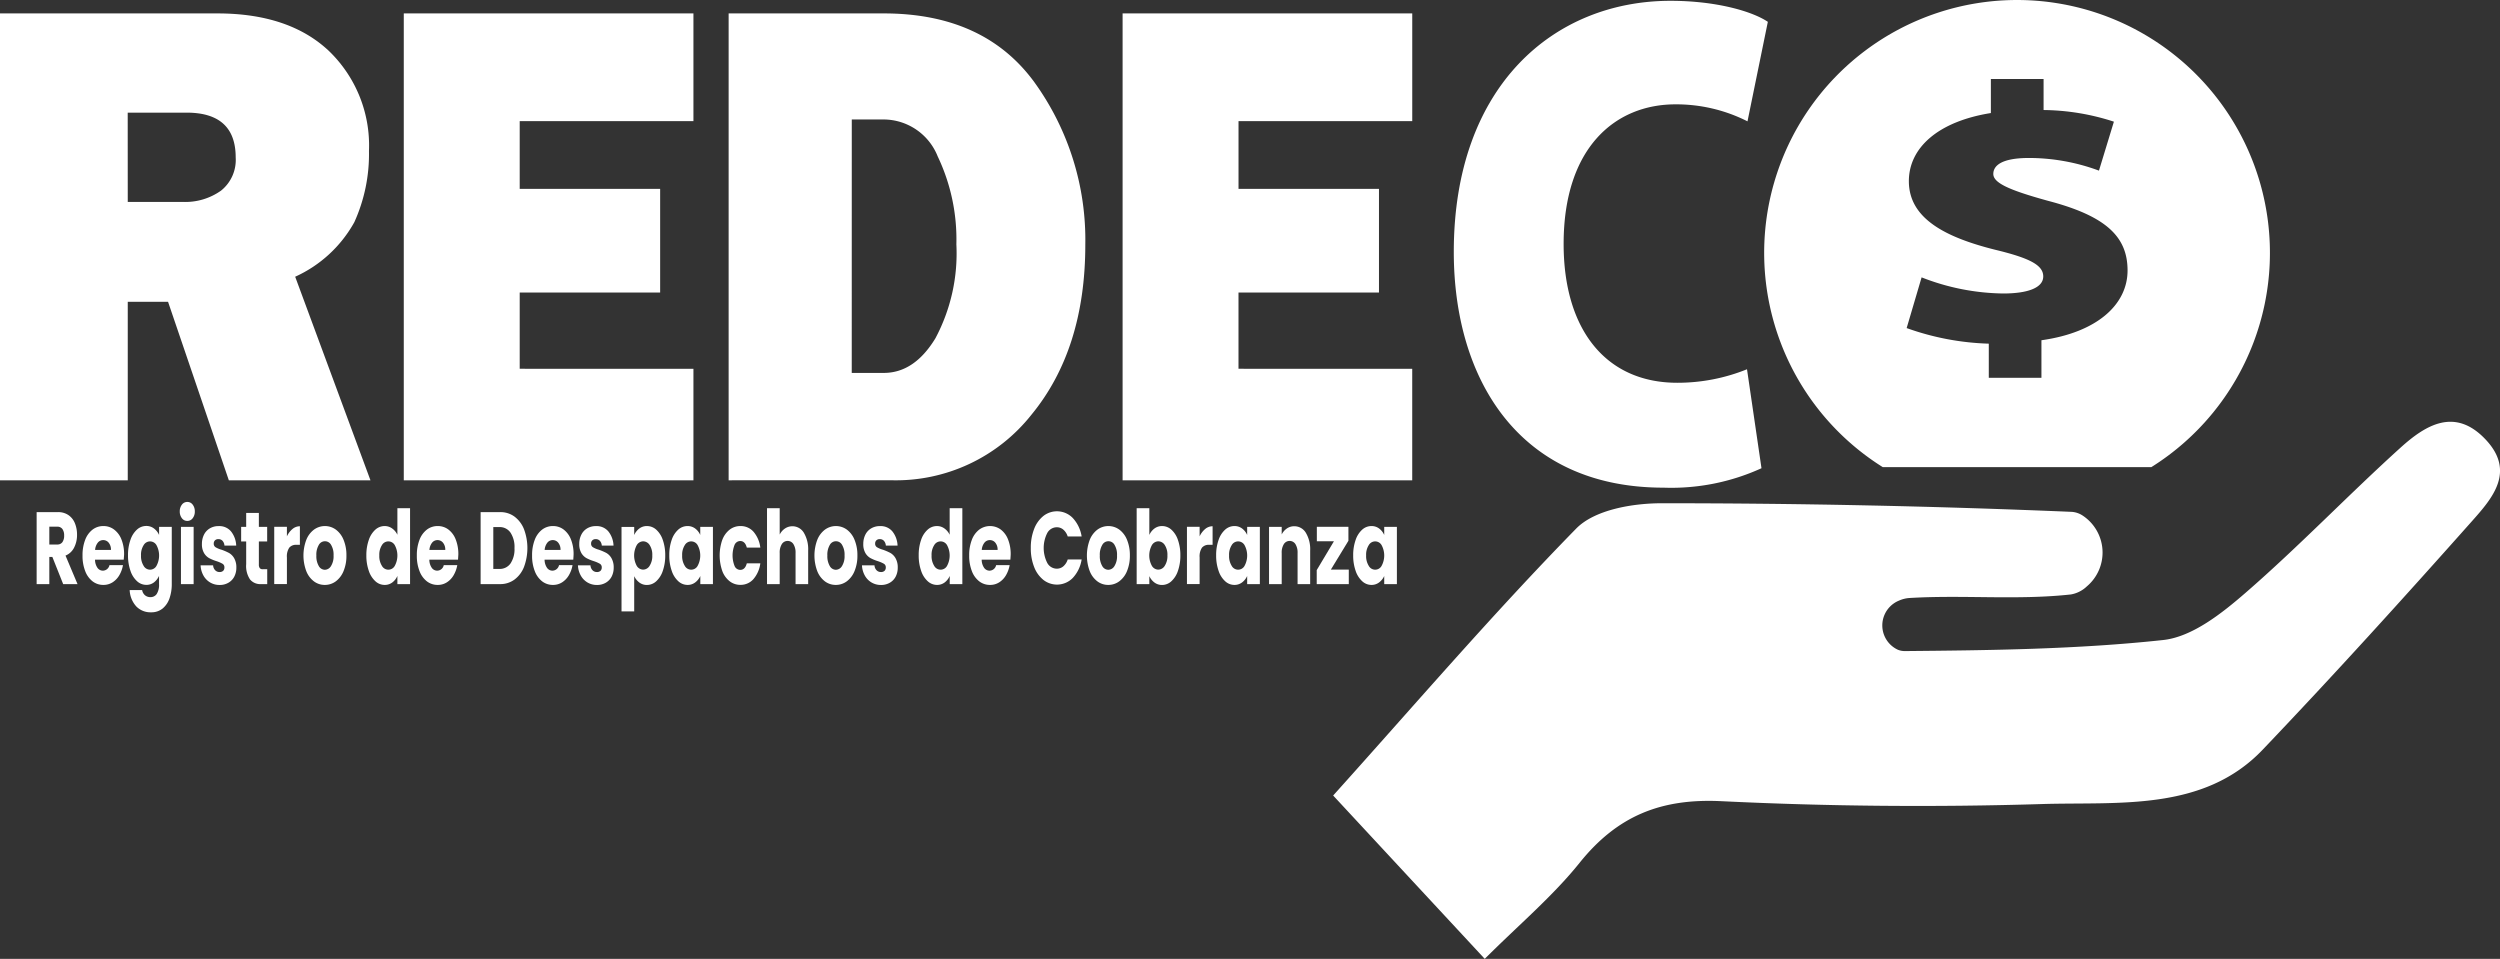 <svg xmlns="http://www.w3.org/2000/svg" width="203.477" height="78.042" viewBox="0 0 203.477 78.042">
  <rect x="0" y="0" width="203.477" height="78.042" fill="#333333" stroke="none"/>
  <g id="Grupo_2454" data-name="Grupo 2454" transform="translate(-477.631 -7478.899)">
    <g id="Grupo_2448" data-name="Grupo 2448">
      <path id="Trazado_12702" data-name="Trazado 12702" d="M507.783,7517.991H496.256l-4.948-14.53h-3.279v14.53h-10.4v-38h17.694q5.856,0,9.1,3.076a10.673,10.673,0,0,1,3.239,8.115,13.427,13.427,0,0,1-1.191,5.8,10.419,10.419,0,0,1-4.815,4.44Zm-19.754-22.659h4.442a5.022,5.022,0,0,0,3.152-.919,3.2,3.2,0,0,0,1.191-2.7q0-3.646-4-3.646h-4.789Z" fill="#fff"/>
    </g>
    <g id="Grupo_2449" data-name="Grupo 2449">
      <path id="Trazado_12703" data-name="Trazado 12703" d="M534.07,7508.916v9.075H510.495v-38H534.07v8.769H519.93v5.511h11.431v8.435H519.93v6.207Z" fill="#fff"/>
    </g>
    <g id="Grupo_2450" data-name="Grupo 2450">
      <path id="Trazado_12704" data-name="Trazado 12704" d="M592.573,7508.916v9.075H569v-38h23.575v8.769h-14.14v5.511h11.432v8.435H578.433v6.207Z" fill="#fff"/>
    </g>
    <g id="Grupo_2451" data-name="Grupo 2451">
      <path id="Trazado_12705" data-name="Trazado 12705" d="M621,7517.008a17.664,17.664,0,0,1-7.98,1.582c-11.858,0-17.064-8.952-17.064-19.185,0-13.556,8.191-20.44,17.641-20.44,3.642,0,6.6.826,7.92,1.71l-1.656,8.1a12.827,12.827,0,0,0-5.865-1.383c-4.877,0-9.1,3.493-9.1,11.361,0,6.97,3.431,11.3,9.249,11.3a15.058,15.058,0,0,0,5.676-1.1Z" fill="#fff"/>
    </g>
    <g id="Grupo_2452" data-name="Grupo 2452">
      <path id="Trazado_12706" data-name="Trazado 12706" d="M536.935,7517.991v-38h12.626q8.226,0,12.315,5.679a21.9,21.9,0,0,1,4.089,13.139q0,8.517-4.388,13.849a14.07,14.07,0,0,1-11.394,5.33Zm10.02-8.74h2.606q2.487,0,4.2-2.812a14.68,14.68,0,0,0,1.71-7.655,15.7,15.7,0,0,0-1.519-7.154,4.757,4.757,0,0,0-4.388-3.007h-2.606Z" fill="#fff"/>
    </g>
    <g id="Grupo_2453" data-name="Grupo 2453">
      <path id="Trazado_12707" data-name="Trazado 12707" d="M482.773,7526.44l-.881-2.213h-.247v2.213h-1.032v-5.86h1.732a1.475,1.475,0,0,1,.854.242,1.458,1.458,0,0,1,.527.663,2.423,2.423,0,0,1,.175.939,2.229,2.229,0,0,1-.238,1.044,1.356,1.356,0,0,1-.7.651l.978,2.321Zm-1.128-3.223h.639a.493.493,0,0,0,.426-.192.9.9,0,0,0,.141-.542.87.87,0,0,0-.141-.526.5.5,0,0,0-.426-.192h-.639Z" fill="#fff"/>
      <path id="Trazado_12708" data-name="Trazado 12708" d="M487.7,7524.453h-2.335a1.184,1.184,0,0,0,.2.664.54.54,0,0,0,.438.229.556.556,0,0,0,.537-.451h1.1a2.46,2.46,0,0,1-.3.826,1.69,1.69,0,0,1-.552.577,1.365,1.365,0,0,1-.742.208,1.417,1.417,0,0,1-.881-.292,1.9,1.9,0,0,1-.6-.835,3.389,3.389,0,0,1-.217-1.268,3.437,3.437,0,0,1,.214-1.269,1.888,1.888,0,0,1,.6-.835,1.429,1.429,0,0,1,.887-.292,1.414,1.414,0,0,1,.868.284,1.849,1.849,0,0,1,.6.809,3.237,3.237,0,0,1,.214,1.227Q487.72,7524.236,487.7,7524.453Zm-1.038-.793a.884.884,0,0,0-.181-.585.566.566,0,0,0-.452-.217.553.553,0,0,0-.437.209,1.074,1.074,0,0,0-.221.593Z" fill="#fff"/>
      <path id="Trazado_12709" data-name="Trazado 12709" d="M490.166,7521.915a1.3,1.3,0,0,1,.413.526v-.659h1.032v4.649a3.479,3.479,0,0,1-.184,1.165,1.84,1.84,0,0,1-.561.831,1.435,1.435,0,0,1-.938.308,1.6,1.6,0,0,1-1.213-.488,2.1,2.1,0,0,1-.53-1.323H489.2a.7.7,0,0,0,.229.421.666.666,0,0,0,.447.155.6.6,0,0,0,.509-.255,1.373,1.373,0,0,0,.19-.814v-.659a1.388,1.388,0,0,1-.416.53.989.989,0,0,1-.621.2,1.11,1.11,0,0,1-.754-.3,1.979,1.979,0,0,1-.534-.843,3.732,3.732,0,0,1-.2-1.265,3.7,3.7,0,0,1,.2-1.26,1.953,1.953,0,0,1,.534-.835,1.123,1.123,0,0,1,.754-.292A1.02,1.02,0,0,1,490.166,7521.915Zm.2,1.353a.6.6,0,0,0-1.043,0,1.436,1.436,0,0,0-.214.839,1.481,1.481,0,0,0,.214.848.594.594,0,0,0,1.043,0,1.767,1.767,0,0,0,0-1.686Z" fill="#fff"/>
      <path id="Trazado_12710" data-name="Trazado 12710" d="M492.435,7521.076a.863.863,0,0,1-.173-.547.877.877,0,0,1,.173-.555.537.537,0,0,1,.443-.221.531.531,0,0,1,.437.221.877.877,0,0,1,.172.555.862.862,0,0,1-.172.547.53.53,0,0,1-.437.221A.536.536,0,0,1,492.435,7521.076Zm.956.706v4.658h-1.032v-4.658Z" fill="#fff"/>
      <path id="Trazado_12711" data-name="Trazado 12711" d="M494.724,7526.3a1.493,1.493,0,0,1-.543-.572,1.873,1.873,0,0,1-.223-.814h1.019a.608.608,0,0,0,.163.392.478.478,0,0,0,.356.151.407.407,0,0,0,.3-.1.366.366,0,0,0,.1-.271.327.327,0,0,0-.151-.3,2.554,2.554,0,0,0-.488-.212,3.6,3.6,0,0,1-.6-.247,1.13,1.13,0,0,1-.416-.409,1.409,1.409,0,0,1-.175-.755,1.655,1.655,0,0,1,.16-.73,1.23,1.23,0,0,1,.471-.522,1.373,1.373,0,0,1,.739-.192,1.234,1.234,0,0,1,1,.434,1.971,1.971,0,0,1,.42,1.152H495.9a.646.646,0,0,0-.154-.384.437.437,0,0,0-.34-.142.377.377,0,0,0-.278.1.356.356,0,0,0-.1.263.334.334,0,0,0,.154.3,1.978,1.978,0,0,0,.48.2,4.427,4.427,0,0,1,.609.263,1.158,1.158,0,0,1,.414.418,1.49,1.49,0,0,1,.183.772,1.564,1.564,0,0,1-.166.731,1.218,1.218,0,0,1-.476.5,1.383,1.383,0,0,1-.721.184A1.478,1.478,0,0,1,494.724,7526.3Z" fill="#fff"/>
      <path id="Trazado_12712" data-name="Trazado 12712" d="M499.381,7525.229v1.211h-.525a1.075,1.075,0,0,1-.875-.38,1.957,1.957,0,0,1-.313-1.24v-1.853h-.41v-1.185h.41v-1.136H498.7v1.136h.676v1.185H498.7v1.87a.483.483,0,0,0,.073.3.286.286,0,0,0,.241.092Z" fill="#fff"/>
      <path id="Trazado_12713" data-name="Trazado 12713" d="M501.439,7521.952a.932.932,0,0,1,.6-.221v1.511h-.284a.714.714,0,0,0-.579.23,1.271,1.271,0,0,0-.193.8v2.163h-1.032v-4.658h1.032v.776A1.706,1.706,0,0,1,501.439,7521.952Z" fill="#fff"/>
      <path id="Trazado_12714" data-name="Trazado 12714" d="M503.179,7526.214a1.917,1.917,0,0,1-.621-.835,3.623,3.623,0,0,1,0-2.533,1.928,1.928,0,0,1,.627-.839,1.51,1.51,0,0,1,1.785,0,1.937,1.937,0,0,1,.628.839,3.243,3.243,0,0,1,.229,1.265,3.206,3.206,0,0,1-.232,1.264,1.948,1.948,0,0,1-.633.839,1.486,1.486,0,0,1-.9.292A1.454,1.454,0,0,1,503.179,7526.214Zm1.393-1.244a1.5,1.5,0,0,0,.208-.859,1.542,1.542,0,0,0-.2-.86.567.567,0,0,0-1,0,1.545,1.545,0,0,0-.2.864,1.569,1.569,0,0,0,.2.859.574.574,0,0,0,.491.3A.6.6,0,0,0,504.572,7524.97Z" fill="#fff"/>
      <path id="Trazado_12715" data-name="Trazado 12715" d="M507.649,7522.842a1.962,1.962,0,0,1,.534-.835,1.124,1.124,0,0,1,.754-.292,1.032,1.032,0,0,1,.606.192,1.315,1.315,0,0,1,.432.517v-2.162h1.031v6.178h-1.031v-.668a1.3,1.3,0,0,1-.414.534,1.013,1.013,0,0,1-.624.2,1.112,1.112,0,0,1-.754-.3,1.989,1.989,0,0,1-.534-.843,3.733,3.733,0,0,1-.2-1.265A3.7,3.7,0,0,1,507.649,7522.842Zm2.112.426a.6.6,0,0,0-1.044,0,1.436,1.436,0,0,0-.214.839,1.481,1.481,0,0,0,.214.848.594.594,0,0,0,1.044,0,1.767,1.767,0,0,0,0-1.686Z" fill="#fff"/>
      <path id="Trazado_12716" data-name="Trazado 12716" d="M514.91,7524.453h-2.335a1.177,1.177,0,0,0,.2.664.537.537,0,0,0,.437.229.554.554,0,0,0,.537-.451h1.1a2.438,2.438,0,0,1-.3.826,1.672,1.672,0,0,1-.552.577,1.361,1.361,0,0,1-.741.208,1.417,1.417,0,0,1-.881-.292,1.9,1.9,0,0,1-.6-.835,3.389,3.389,0,0,1-.217-1.268,3.437,3.437,0,0,1,.214-1.269,1.889,1.889,0,0,1,.6-.835,1.432,1.432,0,0,1,.888-.292,1.414,1.414,0,0,1,.868.284,1.84,1.84,0,0,1,.594.809,3.236,3.236,0,0,1,.214,1.227C514.927,7524.169,514.921,7524.308,514.91,7524.453Zm-1.038-.793a.889.889,0,0,0-.181-.585.569.569,0,0,0-.453-.217.555.555,0,0,0-.437.209,1.074,1.074,0,0,0-.22.593Z" fill="#fff"/>
      <path id="Trazado_12717" data-name="Trazado 12717" d="M519.506,7520.946a2.367,2.367,0,0,1,.776,1.032,4.405,4.405,0,0,1,0,3.059,2.335,2.335,0,0,1-.779,1.035,1.926,1.926,0,0,1-1.167.368h-1.587v-5.86h1.587A1.928,1.928,0,0,1,519.506,7520.946Zm-.326,3.816a2.079,2.079,0,0,0,.326-1.252,2.117,2.117,0,0,0-.326-1.261,1.058,1.058,0,0,0-.91-.451h-.489v3.406h.489A1.064,1.064,0,0,0,519.18,7524.762Z" fill="#fff"/>
      <path id="Trazado_12718" data-name="Trazado 12718" d="M524.29,7524.453h-2.335a1.184,1.184,0,0,0,.2.664.54.54,0,0,0,.438.229.556.556,0,0,0,.537-.451h1.1a2.459,2.459,0,0,1-.3.826,1.69,1.69,0,0,1-.552.577,1.365,1.365,0,0,1-.742.208,1.417,1.417,0,0,1-.881-.292,1.9,1.9,0,0,1-.6-.835,3.39,3.39,0,0,1-.217-1.268,3.437,3.437,0,0,1,.214-1.269,1.888,1.888,0,0,1,.6-.835,1.429,1.429,0,0,1,.887-.292,1.415,1.415,0,0,1,.868.284,1.849,1.849,0,0,1,.595.809,3.236,3.236,0,0,1,.214,1.227Q524.308,7524.236,524.29,7524.453Zm-1.038-.793a.884.884,0,0,0-.181-.585.566.566,0,0,0-.452-.217.553.553,0,0,0-.437.209,1.074,1.074,0,0,0-.221.593Z" fill="#fff"/>
      <path id="Trazado_12719" data-name="Trazado 12719" d="M525.436,7526.3a1.5,1.5,0,0,1-.543-.572,1.873,1.873,0,0,1-.223-.814h1.019a.618.618,0,0,0,.163.392.48.48,0,0,0,.356.151.407.407,0,0,0,.3-.1.365.365,0,0,0,.1-.271.328.328,0,0,0-.15-.3,2.6,2.6,0,0,0-.489-.212,3.588,3.588,0,0,1-.6-.247,1.125,1.125,0,0,1-.417-.409,1.418,1.418,0,0,1-.174-.755,1.64,1.64,0,0,1,.16-.73,1.228,1.228,0,0,1,.47-.522,1.373,1.373,0,0,1,.739-.192,1.236,1.236,0,0,1,1,.434,1.97,1.97,0,0,1,.419,1.152h-.954a.652.652,0,0,0-.153-.384.439.439,0,0,0-.341-.142.379.379,0,0,0-.278.1.355.355,0,0,0-.1.263.332.332,0,0,0,.154.3,1.95,1.95,0,0,0,.479.2,4.5,4.5,0,0,1,.61.263,1.157,1.157,0,0,1,.413.418,1.5,1.5,0,0,1,.184.772,1.577,1.577,0,0,1-.166.731,1.227,1.227,0,0,1-.477.5,1.382,1.382,0,0,1-.72.184A1.482,1.482,0,0,1,525.436,7526.3Z" fill="#fff"/>
      <path id="Trazado_12720" data-name="Trazado 12720" d="M529.665,7521.915a1.008,1.008,0,0,1,.622-.2,1.126,1.126,0,0,1,.754.292,1.962,1.962,0,0,1,.534.835,3.721,3.721,0,0,1,.2,1.26,3.758,3.758,0,0,1-.2,1.265,1.989,1.989,0,0,1-.534.843,1.114,1.114,0,0,1-.754.3,1,1,0,0,1-.619-.2,1.362,1.362,0,0,1-.419-.518v2.872h-1.032v-6.878h1.032v.659A1.36,1.36,0,0,1,529.665,7521.915Zm.842,1.348a.631.631,0,0,0-.528-.305.623.623,0,0,0-.522.31,1.768,1.768,0,0,0,0,1.686.623.623,0,0,0,.522.308.631.631,0,0,0,.525-.312,1.474,1.474,0,0,0,.217-.848A1.436,1.436,0,0,0,530.507,7523.263Z" fill="#fff"/>
      <path id="Trazado_12721" data-name="Trazado 12721" d="M532.3,7522.842a1.951,1.951,0,0,1,.533-.835,1.126,1.126,0,0,1,.754-.292,1.02,1.02,0,0,1,.625.2,1.3,1.3,0,0,1,.413.526v-.659h1.032v4.658H534.63v-.66a1.35,1.35,0,0,1-.419.526,1.013,1.013,0,0,1-.624.2,1.107,1.107,0,0,1-.749-.3,1.978,1.978,0,0,1-.533-.843,3.733,3.733,0,0,1-.2-1.265A3.7,3.7,0,0,1,532.3,7522.842Zm2.111.426a.6.6,0,0,0-1.044,0,1.436,1.436,0,0,0-.214.839,1.481,1.481,0,0,0,.214.848.594.594,0,0,0,1.044,0,1.768,1.768,0,0,0,0-1.686Z" fill="#fff"/>
      <path id="Trazado_12722" data-name="Trazado 12722" d="M536.419,7522.842a1.9,1.9,0,0,1,.6-.835,1.408,1.408,0,0,1,.878-.292,1.387,1.387,0,0,1,1.059.459,2.423,2.423,0,0,1,.558,1.294h-1.1q-.14-.534-.537-.535a.51.51,0,0,0-.453.3,2.338,2.338,0,0,0,0,1.745.509.509,0,0,0,.453.305q.4,0,.537-.535h1.1a2.442,2.442,0,0,1-.561,1.286,1.379,1.379,0,0,1-1.056.467,1.4,1.4,0,0,1-.878-.292,1.893,1.893,0,0,1-.6-.835,3.867,3.867,0,0,1,0-2.537Z" fill="#fff"/>
      <path id="Trazado_12723" data-name="Trazado 12723" d="M543.058,7522.262a2.618,2.618,0,0,1,.35,1.456v2.722h-1.026v-2.53a1.284,1.284,0,0,0-.175-.726.557.557,0,0,0-.941,0,1.284,1.284,0,0,0-.175.726v2.53h-1.032v-6.178h1.032v2.146a1.278,1.278,0,0,1,.429-.493,1.085,1.085,0,0,1,1.538.347Z" fill="#fff"/>
      <path id="Trazado_12724" data-name="Trazado 12724" d="M544.768,7526.214a1.933,1.933,0,0,1-.621-.835,3.639,3.639,0,0,1,0-2.533,1.935,1.935,0,0,1,.627-.839,1.512,1.512,0,0,1,1.786,0,1.935,1.935,0,0,1,.627.839,3.242,3.242,0,0,1,.229,1.265,3.207,3.207,0,0,1-.232,1.264,1.949,1.949,0,0,1-.633.839,1.485,1.485,0,0,1-.9.292A1.455,1.455,0,0,1,544.768,7526.214Zm1.394-1.244a1.5,1.5,0,0,0,.208-.859,1.542,1.542,0,0,0-.2-.86.567.567,0,0,0-1,0,1.553,1.553,0,0,0-.2.864,1.578,1.578,0,0,0,.2.859.576.576,0,0,0,.492.3A.6.6,0,0,0,546.162,7524.97Z" fill="#fff"/>
      <path id="Trazado_12725" data-name="Trazado 12725" d="M548.554,7526.3a1.486,1.486,0,0,1-.543-.572,1.888,1.888,0,0,1-.224-.814h1.02a.608.608,0,0,0,.163.392.477.477,0,0,0,.356.151.407.407,0,0,0,.3-.1.365.365,0,0,0,.1-.271.327.327,0,0,0-.151-.3,2.54,2.54,0,0,0-.489-.212,3.623,3.623,0,0,1-.6-.247,1.123,1.123,0,0,1-.416-.409,1.409,1.409,0,0,1-.175-.755,1.655,1.655,0,0,1,.16-.73,1.223,1.223,0,0,1,.471-.522,1.373,1.373,0,0,1,.739-.192,1.234,1.234,0,0,1,1,.434,1.971,1.971,0,0,1,.419,1.152h-.953a.646.646,0,0,0-.154-.384.437.437,0,0,0-.341-.142.376.376,0,0,0-.277.1.352.352,0,0,0-.1.263.334.334,0,0,0,.154.3,1.96,1.96,0,0,0,.48.2,4.481,4.481,0,0,1,.609.263,1.149,1.149,0,0,1,.413.418,1.49,1.49,0,0,1,.184.772,1.564,1.564,0,0,1-.166.731,1.218,1.218,0,0,1-.476.5,1.383,1.383,0,0,1-.721.184A1.478,1.478,0,0,1,548.554,7526.3Z" fill="#fff"/>
      <path id="Trazado_12726" data-name="Trazado 12726" d="M552.6,7522.842a1.944,1.944,0,0,1,.534-.835,1.122,1.122,0,0,1,.753-.292,1.032,1.032,0,0,1,.607.192,1.313,1.313,0,0,1,.431.517v-2.162h1.032v6.178H554.93v-.668a1.3,1.3,0,0,1-.413.534,1.014,1.014,0,0,1-.625.2,1.11,1.11,0,0,1-.753-.3,1.97,1.97,0,0,1-.534-.843,3.733,3.733,0,0,1-.2-1.265A3.7,3.7,0,0,1,552.6,7522.842Zm2.111.426a.6.6,0,0,0-1.044,0,1.444,1.444,0,0,0-.214.839,1.49,1.49,0,0,0,.214.848.594.594,0,0,0,1.044,0,1.768,1.768,0,0,0,0-1.686Z" fill="#fff"/>
      <path id="Trazado_12727" data-name="Trazado 12727" d="M559.865,7524.453h-2.334a1.177,1.177,0,0,0,.2.664.54.54,0,0,0,.438.229.555.555,0,0,0,.537-.451h1.1a2.438,2.438,0,0,1-.3.826,1.69,1.69,0,0,1-.552.577,1.362,1.362,0,0,1-.742.208,1.417,1.417,0,0,1-.881-.292,1.9,1.9,0,0,1-.6-.835,3.39,3.39,0,0,1-.217-1.268,3.437,3.437,0,0,1,.214-1.269,1.889,1.889,0,0,1,.6-.835,1.482,1.482,0,0,1,1.756-.008,1.855,1.855,0,0,1,.594.809,3.236,3.236,0,0,1,.214,1.227Q559.883,7524.236,559.865,7524.453Zm-1.038-.793a.884.884,0,0,0-.181-.585.566.566,0,0,0-.452-.217.553.553,0,0,0-.437.209,1.074,1.074,0,0,0-.22.593Z" fill="#fff"/>
      <path id="Trazado_12728" data-name="Trazado 12728" d="M561.8,7521.952a2.475,2.475,0,0,1,.757-1.06,1.789,1.789,0,0,1,2.392.172,2.861,2.861,0,0,1,.718,1.5h-1.134a1.218,1.218,0,0,0-.359-.559.807.807,0,0,0-.528-.192.887.887,0,0,0-.772.459,2.691,2.691,0,0,0,0,2.454.887.887,0,0,0,.772.459.806.806,0,0,0,.528-.191,1.217,1.217,0,0,0,.359-.56h1.134a2.841,2.841,0,0,1-.718,1.5,1.793,1.793,0,0,1-2.392.166,2.468,2.468,0,0,1-.757-1.056,4.111,4.111,0,0,1-.271-1.544A4.155,4.155,0,0,1,561.8,7521.952Z" fill="#fff"/>
      <path id="Trazado_12729" data-name="Trazado 12729" d="M566.944,7526.214a1.933,1.933,0,0,1-.621-.835,3.638,3.638,0,0,1,0-2.533,1.943,1.943,0,0,1,.627-.839,1.512,1.512,0,0,1,1.786,0,1.937,1.937,0,0,1,.628.839,3.261,3.261,0,0,1,.228,1.265,3.225,3.225,0,0,1-.231,1.264,1.95,1.95,0,0,1-.634.839,1.483,1.483,0,0,1-.9.292A1.457,1.457,0,0,1,566.944,7526.214Zm1.394-1.244a1.5,1.5,0,0,0,.208-.859,1.533,1.533,0,0,0-.2-.86.566.566,0,0,0-1,0,1.545,1.545,0,0,0-.2.864,1.568,1.568,0,0,0,.2.859.573.573,0,0,0,.491.3A.6.6,0,0,0,568.338,7524.97Z" fill="#fff"/>
      <path id="Trazado_12730" data-name="Trazado 12730" d="M571.592,7521.915a1.026,1.026,0,0,1,.622-.2,1.124,1.124,0,0,1,.754.292,1.962,1.962,0,0,1,.534.835,3.7,3.7,0,0,1,.2,1.26,3.733,3.733,0,0,1-.2,1.265,1.989,1.989,0,0,1-.534.843,1.112,1.112,0,0,1-.754.3,1.017,1.017,0,0,1-.622-.2,1.336,1.336,0,0,1-.416-.522v.652h-1.031v-6.178h1.031v2.179A1.307,1.307,0,0,1,571.592,7521.915Zm.842,1.348a.631.631,0,0,0-.528-.305.62.62,0,0,0-.521.31,1.76,1.76,0,0,0,0,1.686.62.62,0,0,0,.521.308.631.631,0,0,0,.525-.312,1.466,1.466,0,0,0,.217-.848A1.436,1.436,0,0,0,572.434,7523.263Z" fill="#fff"/>
      <path id="Trazado_12731" data-name="Trazado 12731" d="M575.725,7521.952a.934.934,0,0,1,.6-.221v1.511h-.283a.715.715,0,0,0-.58.23,1.277,1.277,0,0,0-.193.8v2.163h-1.031v-4.658h1.031v.776A1.707,1.707,0,0,1,575.725,7521.952Z" fill="#fff"/>
      <path id="Trazado_12732" data-name="Trazado 12732" d="M576.814,7522.842a1.943,1.943,0,0,1,.534-.835,1.122,1.122,0,0,1,.754-.292,1.02,1.02,0,0,1,.624.2,1.3,1.3,0,0,1,.413.526v-.659h1.032v4.658h-1.032v-.66a1.35,1.35,0,0,1-.419.526,1.013,1.013,0,0,1-.624.2,1.1,1.1,0,0,1-.748-.3,1.969,1.969,0,0,1-.534-.843,3.731,3.731,0,0,1-.2-1.265A3.694,3.694,0,0,1,576.814,7522.842Zm2.111.426a.6.6,0,0,0-1.044,0,1.444,1.444,0,0,0-.214.839,1.49,1.49,0,0,0,.214.848.594.594,0,0,0,1.044,0,1.768,1.768,0,0,0,0-1.686Z" fill="#fff"/>
      <path id="Trazado_12733" data-name="Trazado 12733" d="M583.914,7522.262a2.6,2.6,0,0,1,.353,1.456v2.722h-1.025v-2.53a1.283,1.283,0,0,0-.176-.726.556.556,0,0,0-.94,0,1.283,1.283,0,0,0-.176.726v2.53h-1.031v-4.658h1.031v.617a1.279,1.279,0,0,1,.423-.488,1.039,1.039,0,0,1,.6-.18A1.084,1.084,0,0,1,583.914,7522.262Z" fill="#fff"/>
      <path id="Trazado_12734" data-name="Trazado 12734" d="M585.95,7525.262h1.46v1.178H584.8V7525.3l1.4-2.346H584.81v-1.176h2.57v1.135Z" fill="#fff"/>
      <path id="Trazado_12735" data-name="Trazado 12735" d="M587.968,7522.842a1.961,1.961,0,0,1,.534-.835,1.122,1.122,0,0,1,.754-.292,1.02,1.02,0,0,1,.624.2,1.311,1.311,0,0,1,.414.526v-.659h1.031v4.658h-1.031v-.66a1.362,1.362,0,0,1-.42.526,1.013,1.013,0,0,1-.624.2,1.1,1.1,0,0,1-.748-.3,1.988,1.988,0,0,1-.534-.843,3.731,3.731,0,0,1-.2-1.265A3.694,3.694,0,0,1,587.968,7522.842Zm2.112.426a.6.6,0,0,0-1.044,0,1.436,1.436,0,0,0-.214.839,1.481,1.481,0,0,0,.214.848.594.594,0,0,0,1.044,0,1.768,1.768,0,0,0,0-1.686Z" fill="#fff"/>
    </g>
    <path id="Trazado_12736" data-name="Trazado 12736" d="M598.476,7556.941c-4.521-4.871-8.827-9.51-12.338-13.294,6.684-7.432,13.005-14.805,19.777-21.723,1.51-1.543,4.6-2.064,6.968-2.065q16.688,0,33.37.7a1.845,1.845,0,0,1,.848.277,3.606,3.606,0,0,1,.374,5.795,2.483,2.483,0,0,1-1.295.651c-4.344.478-8.78.023-13.159.29a2.508,2.508,0,0,0-.833.213,2.18,2.18,0,0,0-.082,4,1.506,1.506,0,0,0,.548.106c7.019-.065,14.067-.146,21.036-.9,2.36-.254,4.772-2.163,6.713-3.848,4.339-3.766,8.333-7.941,12.6-11.8,2.034-1.84,4.431-3.332,6.937-.669,2.448,2.6.545,4.777-1.087,6.613-5.6,6.3-11.255,12.543-17.066,18.635-4.821,5.053-11.771,4.229-17.946,4.419q-13.045.4-26.089-.232c-4.947-.244-8.489,1.2-11.552,5.009C604,7551.859,601.261,7554.157,598.476,7556.941Z" fill="#fff"/>
    <path id="Trazado_12737" data-name="Trazado 12737" d="M641.8,7478.9a20.58,20.58,0,0,0-10.931,38.018h21.863A20.58,20.58,0,0,0,641.8,7478.9Zm1.985,27.693v3.053H639.5v-2.776a21.613,21.613,0,0,1-6.685-1.269l1.217-4.127a18.734,18.734,0,0,0,6.647,1.313c1.914,0,3.253-.433,3.253-1.388,0-.925-1.1-1.492-3.913-2.172-4.12-1.03-7.024-2.574-7.024-5.582,0-2.716,2.376-4.858,6.675-5.545v-2.769h4.29v2.523a19.034,19.034,0,0,1,5.723.948l-1.216,3.985a16.405,16.405,0,0,0-5.705-1.03c-2.225,0-2.894.627-2.894,1.3,0,.731,1.282,1.313,4.45,2.186,4.762,1.247,6.477,2.941,6.477,5.672C650.791,7503.69,648.312,7505.958,643.786,7506.592Z" fill="#fff"/>
  </g>
</svg>
